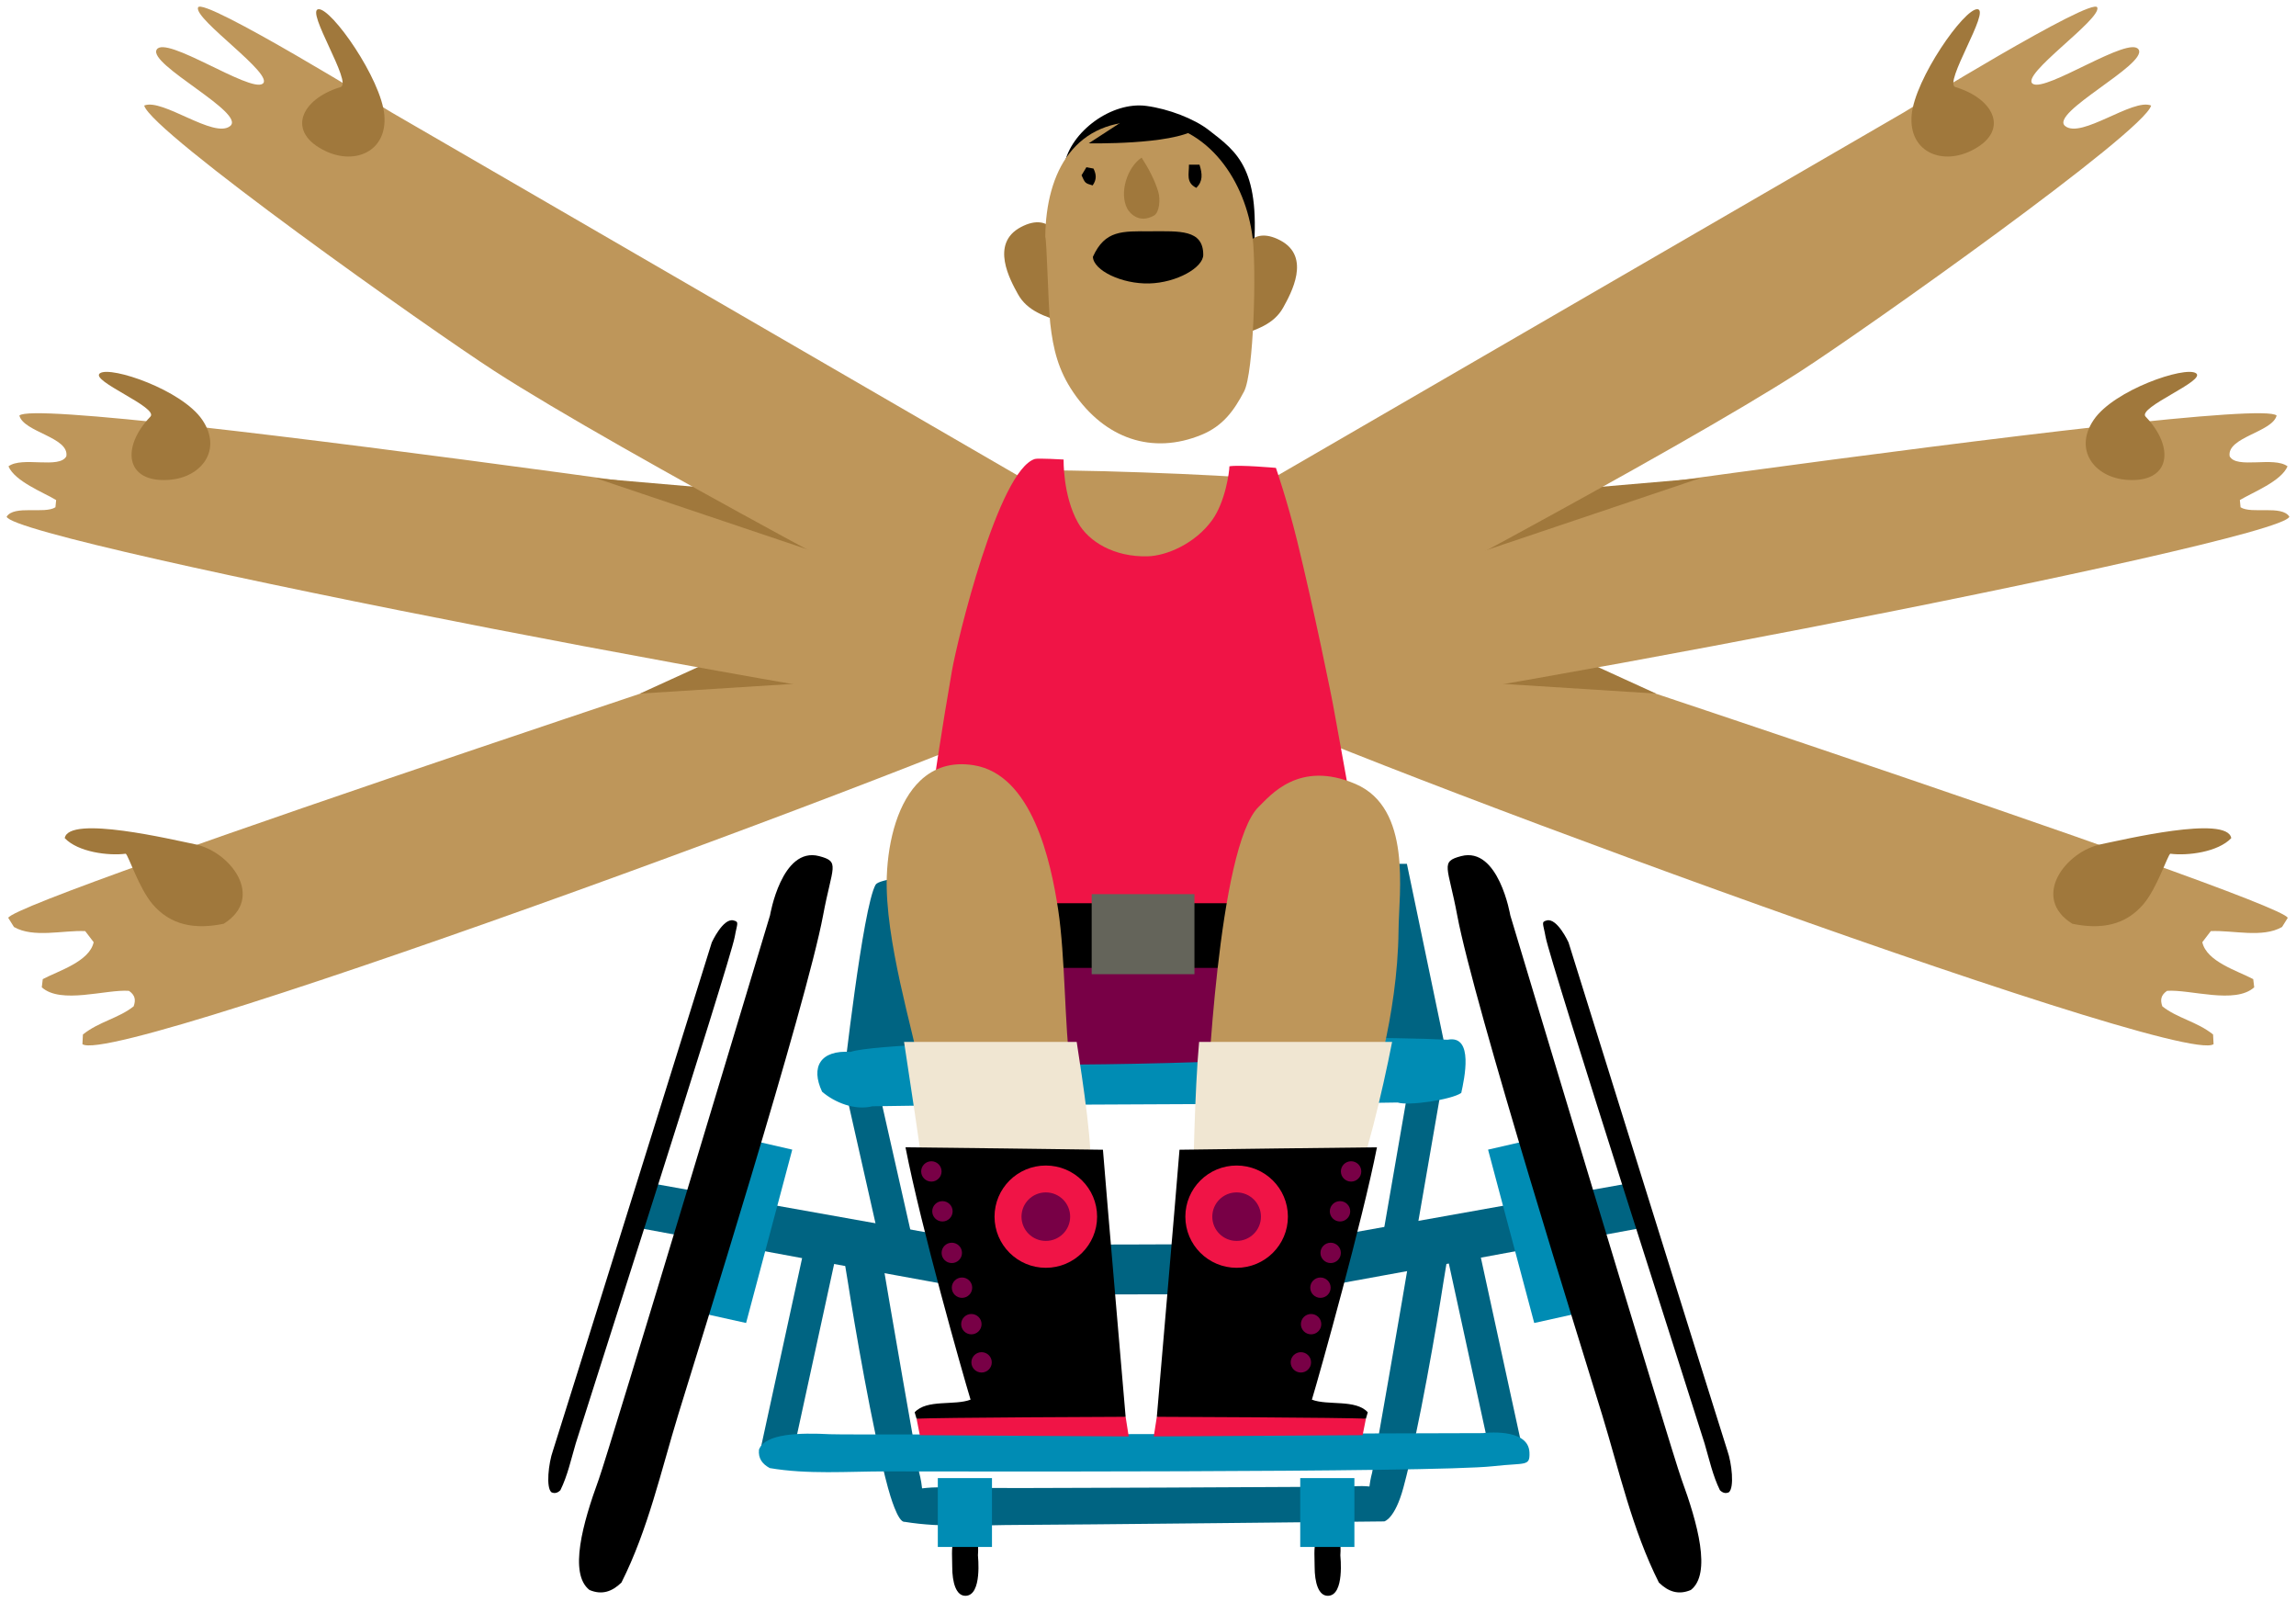 <svg xmlns="http://www.w3.org/2000/svg" xmlns:xlink="http://www.w3.org/1999/xlink" version="1.1" width="172.692" height="120.504" viewBox="0.25 0.473 172.692 120.504">
  <!-- Exported by Scratch - http://scratch.mit.edu/ -->
  <g id="ID0.5476893447339535">
    <g id="Page-1">
      <g id="andie-d-[sports,basketball,people,wheelchair,handicap,handicapable,alex-eben-meyer]">
        <g id="Head">
          <path id="Fill-1" fill="#000000" stroke="none" stroke-width="1" d="M 86.474 8.438 C 88.147 8.662 90.062 9.4 91.15 10.242 C 93.317 11.92 95.164 13.156 94.489 20.04 C 94.55 19.424 80.308 12.847 80.308 12.847 C 80.779 10.367 83.867 8.088 86.474 8.438 "/>
          <path id="Fill-3" fill="#A0783C" stroke="none" stroke-width="1" d="M 93.62 19.648 C 93.62 19.648 94.206 17.31 96.551 18.552 C 98.895 19.794 97.34 22.556 96.77 23.592 C 96.069 24.867 94.728 25.273 93.411 25.706 C 93.589 23.317 93.62 19.648 93.62 19.648 "/>
          <path id="Fill-5" fill="#A0783C" stroke="none" stroke-width="1" d="M 80.171 24.706 C 78.855 24.272 77.514 23.866 76.813 22.592 C 76.243 21.556 74.688 18.794 77.032 17.552 C 79.377 16.31 79.963 18.648 79.963 18.648 C 79.963 18.648 79.994 22.317 80.171 24.706 "/>
          <path id="Fill-7" fill="#BE965A" stroke="none" stroke-width="1" d="M 94.461 18.326 C 93.945 14.195 91.215 9.877 86.519 9.629 C 81.082 9.342 78.926 13.391 78.868 18.282 C 78.99 18.567 79.082 23.351 79.242 24.782 C 79.462 26.745 79.851 28.322 80.976 29.975 C 83.357 33.472 86.926 34.689 90.621 33.17 C 92.244 32.502 93.068 31.345 93.822 29.908 C 94.558 28.503 94.757 20.694 94.461 18.326 "/>
          <path id="Fill-9" fill="#000000" stroke="none" stroke-width="1" d="M 85.331 9.173 L 82.14 11.25 C 82.14 11.25 88.346 11.383 90.207 10.19 L 85.331 9.173 Z "/>
          <path id="Fill-11" fill="#000000" stroke="none" stroke-width="1" d="M 86.804 17.865 C 84.657 17.865 83.37 17.761 82.451 19.786 C 82.494 20.808 84.624 21.841 86.689 21.788 C 88.753 21.735 90.752 20.596 90.752 19.634 C 90.752 17.711 88.95 17.864 86.804 17.865 "/>
          <path id="Fill-13" fill="#A0783C" stroke="none" stroke-width="1" d="M 87.37 14.9 C 87.097 13.993 86.65 13.166 86.118 12.325 C 85.047 13.034 84.41 14.953 85.031 16.152 C 85.185 16.449 85.886 17.334 87.046 16.683 C 87.456 16.454 87.541 15.466 87.37 14.9 "/>
          <path id="Fill-15" fill="#000000" stroke="none" stroke-width="1" d="M 90.471 12.858 C 90.69 13.562 90.73 14.099 90.234 14.6 C 89.421 14.202 89.692 13.532 89.676 12.858 L 90.471 12.858 Z "/>
          <path id="Fill-17" fill="#000000" stroke="none" stroke-width="1" d="M 82.432 14.416 C 81.866 14.251 81.866 14.251 81.598 13.654 C 81.704 13.479 81.826 13.277 81.964 13.048 C 82.163 13.086 82.326 13.117 82.496 13.149 C 82.71 13.584 82.75 13.97 82.432 14.416 "/>
        </g>
        <g id="Bottom-Right-Arm">
          <path id="Fill-19" fill="#BE965A" stroke="none" stroke-width="1" d="M 171.891 70.183 C 172.015 69.986 172.166 69.745 172.32 69.498 C 171.855 68.057 103.932 45.679 96.852 43.392 C 93.695 44.733 91.412 50.735 91.813 52.684 C 94.832 55.071 164.216 80.84 166.742 78.993 C 166.731 78.761 166.717 78.492 166.705 78.266 C 165.503 77.299 163.996 77.039 162.887 76.147 C 162.723 75.674 162.769 75.315 163.242 74.984 C 164.972 74.858 168.364 76.017 169.799 74.718 C 169.777 74.532 169.752 74.328 169.725 74.104 C 168.551 73.478 166.214 72.79 165.896 71.325 C 166.092 71.069 166.323 70.767 166.534 70.492 C 168.197 70.415 170.421 71.028 171.891 70.183 "/>
          <path id="Fill-21" fill="#A0783C" stroke="none" stroke-width="1" d="M 168.072 63.501 C 167.074 64.549 164.8 64.842 163.487 64.673 C 163.291 64.781 162.491 67.259 161.473 68.459 C 160.127 70.044 158.311 70.394 156.118 69.939 C 152.97 67.97 155.615 64.489 158.305 63.954 C 159.874 63.642 167.779 61.735 168.072 63.501 "/>
          <path id="Fill-23" fill="#A0783C" stroke="none" stroke-width="1" d="M 116.688 48.925 L 108.172 51.576 L 124.809 52.63 L 116.688 48.925 "/>
        </g>
        <g id="Middle-Right-Arm">
          <path id="Fill-25" fill="#BE965A" stroke="none" stroke-width="1" d="M 171.485 31.724 C 171.16 32.976 167.719 33.349 167.952 34.784 C 168.468 35.762 171.278 34.768 172.306 35.542 C 171.813 36.679 169.704 37.485 168.719 38.077 C 168.738 38.275 168.758 38.471 168.772 38.62 C 169.595 39.148 171.868 38.435 172.442 39.325 C 171.973 41.256 101.919 54.68 94.193 54.68 C 94.035 54.809 91.012 41.641 91.012 41.641 C 91.012 41.641 169.854 29.992 171.485 31.724 "/>
          <path id="Fill-27" fill="#A0783C" stroke="none" stroke-width="1" d="M 114.623 37.6 L 106.046 43.864 L 128.086 36.443 L 114.623 37.6 "/>
          <path id="Fill-34" fill="#A0783C" stroke="none" stroke-width="1" d="M 165.418 28.538 C 166.244 29.091 160.964 31.114 161.633 31.808 C 163.816 34.072 163.56 36.794 160.234 36.559 C 157.77 36.385 156.198 34.288 157.732 32.039 C 159.265 29.791 164.592 27.986 165.418 28.538 "/>
        </g>
        <g id="Top-Right-Arm">
          <path id="Fill-29" fill="#BE965A" stroke="none" stroke-width="1" d="M 155.58 9.952 C 154.362 8.971 161.764 5.327 161.109 4.206 C 160.453 3.085 154.128 7.429 153.144 6.775 C 152.161 6.121 158.306 1.931 157.997 1.037 C 157.689 0.142 143.446 8.924 143.446 8.924 L 94.423 37.343 C 94.423 37.343 94.613 42.211 95.401 44.209 C 95.894 45.459 96.33 48.941 97.43 49.539 C 100.149 48.332 126.364 34.405 135.695 28.38 C 140.556 25.241 161.543 10.388 162.046 8.41 C 160.679 7.836 156.799 10.933 155.58 9.952 "/>
          <path id="Fill-32" fill="#A0783C" stroke="none" stroke-width="1" d="M 148.988 1.165 C 149.98 1.244 146.399 6.741 147.322 7.019 C 150.337 7.929 151.449 10.427 148.433 11.845 C 146.199 12.895 143.799 11.833 144.034 9.124 C 144.268 6.414 147.996 1.086 148.988 1.165 "/>
        </g>
        <g id="Bottom-Left-Arm">
          <path id="Fill-36" fill="#BE965A" stroke="none" stroke-width="1" d="M 1.301 70.183 C 1.177 69.986 1.026 69.745 0.871 69.498 C 1.337 68.057 69.26 45.679 76.34 43.392 C 79.497 44.733 81.78 50.735 81.379 52.684 C 78.36 55.071 8.976 80.84 6.449 78.993 C 6.461 78.761 6.475 78.492 6.487 78.266 C 7.689 77.299 9.196 77.039 10.304 76.147 C 10.469 75.674 10.424 75.315 9.95 74.984 C 8.22 74.857 4.828 76.017 3.393 74.718 C 3.416 74.532 3.44 74.328 3.466 74.104 C 4.641 73.478 6.978 72.79 7.295 71.325 C 7.1 71.069 6.869 70.767 6.658 70.492 C 4.995 70.415 2.771 71.028 1.301 70.183 "/>
          <path id="Fill-38" fill="#A0783C" stroke="none" stroke-width="1" d="M 5.119 63.501 C 6.119 64.549 8.391 64.842 9.706 64.673 C 9.901 64.781 10.701 67.259 11.719 68.459 C 13.065 70.044 14.881 70.394 17.075 69.939 C 20.222 67.97 17.576 64.489 14.887 63.954 C 13.318 63.642 5.413 61.735 5.119 63.501 "/>
          <path id="Fill-40" fill="#A0783C" stroke="none" stroke-width="1" d="M 56.504 48.925 L 65.019 51.576 L 48.382 52.63 L 56.504 48.925 "/>
        </g>
        <g id="Middle-Left-Arm">
          <path id="Fill-42" fill="#BE965A" stroke="none" stroke-width="1" d="M 1.707 31.724 C 2.031 32.976 5.473 33.349 5.24 34.784 C 4.724 35.762 1.914 34.768 0.887 35.542 C 1.379 36.679 3.488 37.485 4.473 38.077 C 4.454 38.275 4.434 38.471 4.419 38.62 C 3.597 39.148 1.323 38.435 0.75 39.325 C 1.219 41.256 71.272 54.68 79 54.68 C 79.157 54.809 82.179 41.641 82.179 41.641 C 82.179 41.641 3.338 29.992 1.707 31.724 "/>
          <path id="Fill-44" fill="#A0783C" stroke="none" stroke-width="1" d="M 58.569 37.6 L 67.146 43.864 L 45.105 36.443 L 58.569 37.6 "/>
          <path id="Fill-51" fill="#A0783C" stroke="none" stroke-width="1" d="M 7.774 28.538 C 6.948 29.091 12.228 31.114 11.559 31.808 C 9.376 34.072 9.631 36.794 12.958 36.559 C 15.422 36.385 16.993 34.288 15.46 32.039 C 13.926 29.791 8.6 27.986 7.774 28.538 "/>
        </g>
        <g id="Top-Left-Arm">
          <path id="Fill-46" fill="#BE965A" stroke="none" stroke-width="1" d="M 17.561 9.952 C 18.779 8.971 11.377 5.327 12.033 4.206 C 12.689 3.085 19.014 7.429 19.997 6.775 C 20.981 6.121 14.835 1.931 15.144 1.037 C 15.453 0.142 29.695 8.924 29.695 8.924 L 78.719 37.343 C 78.719 37.343 78.529 42.211 77.741 44.209 C 77.248 45.459 76.811 48.941 75.711 49.539 C 72.993 48.332 46.778 34.405 37.447 28.38 C 32.586 25.241 11.599 10.388 11.096 8.41 C 12.462 7.836 16.343 10.933 17.561 9.952 "/>
          <path id="Fill-49" fill="#A0783C" stroke="none" stroke-width="1" d="M 24.204 1.165 C 23.212 1.244 26.793 6.741 25.87 7.019 C 22.855 7.929 21.743 10.427 24.759 11.845 C 26.993 12.895 29.393 11.833 29.158 9.124 C 28.924 6.414 25.195 1.086 24.204 1.165 "/>
        </g>
        <g id="Chair">
          <path id="Fill-53" fill="#006482" stroke="none" stroke-width="1" d="M 63.685 81.773 C 63.685 81.773 65.139 68.693 66.108 67.002 C 67.077 65.312 106.069 65.433 106.069 65.433 L 109.212 80.527 L 63.685 81.773 Z "/>
          <path id="Fill-55" fill="#006482" stroke="none" stroke-width="1" d="M 106.462 93.783 C 105.732 98.32 103.453 111.217 103.453 111.217 C 103.453 111.217 103.322 111.669 103.251 112.257 C 102.471 112.179 101.761 112.27 101.761 112.27 C 101.761 112.27 74.157 112.428 72.709 112.352 C 71.657 112.296 70.545 112.282 69.603 112.398 C 69.537 111.743 69.386 111.217 69.386 111.217 C 69.386 111.217 67.108 98.32 66.378 93.783 L 63.499 93.783 C 63.674 94.814 63.862 95.841 64.02 96.867 C 64.476 99.828 65.878 108.081 67.037 112.35 C 67.184 112.891 67.786 114.985 68.29 114.914 C 71.126 115.377 74.039 115.149 76.9 115.147 C 79.905 115.145 104.366 114.883 104.366 114.883 C 104.366 114.883 105.16 114.718 105.803 112.35 C 106.962 108.081 108.364 99.828 108.82 96.867 C 108.978 95.841 109.166 94.814 109.341 93.783 L 106.462 93.783 Z "/>
          <path id="Fill-57" fill="#000000" stroke="none" stroke-width="1" d="M 100.136 120.477 C 99.413 120.494 99.131 119.468 99.129 118.301 C 99.128 117.175 99.024 116.928 99.35 115.812 C 99.555 115.594 99.838 115.471 100.28 115.498 C 101.044 115.67 101.125 116.577 101.063 117.428 C 101.06 117.477 101.405 120.447 100.136 120.477 "/>
          <path id="Fill-59" fill="#008CB4" stroke="none" stroke-width="1" d="M 98.046 116.804 L 102.12 116.804 L 102.12 111.626 L 98.046 111.626 L 98.046 116.804 "/>
          <path id="Fill-61" fill="#000000" stroke="none" stroke-width="1" d="M 72.877 120.477 C 72.155 120.494 71.873 119.468 71.871 118.301 C 71.869 117.175 71.766 116.928 72.092 115.812 C 72.296 115.594 72.58 115.471 73.022 115.498 C 73.786 115.67 73.867 116.577 73.805 117.428 C 73.801 117.477 74.147 120.447 72.877 120.477 "/>
          <path id="Fill-62" fill="#008CB4" stroke="none" stroke-width="1" d="M 70.787 116.804 L 74.861 116.804 L 74.861 111.626 L 70.787 111.626 L 70.787 116.804 "/>
          <path id="Fill-63" fill="#006482" stroke="none" stroke-width="1" d="M 68.916 93.823 L 66.527 94.359 L 63.685 81.773 L 66.073 81.237 L 68.916 93.823 "/>
          <path id="Fill-64" fill="#006482" stroke="none" stroke-width="1" d="M 59.829 110.049 L 57.436 109.532 L 61.156 92.438 L 63.548 92.956 L 59.829 110.049 "/>
          <path id="Fill-65" fill="#006482" stroke="none" stroke-width="1" d="M 112.392 110.049 L 114.784 109.532 L 111.065 92.438 L 108.672 92.956 L 112.392 110.049 "/>
          <path id="Fill-66" fill="#006482" stroke="none" stroke-width="1" d="M 106.575 94.362 L 104.163 93.947 L 106.364 81.234 L 108.777 81.648 L 106.575 94.362 "/>
          <path id="Fill-67" fill="#006482" stroke="none" stroke-width="1" d="M 96.844 94.081 C 96.652 95.462 96.362 96.46 96.703 97.725 C 96.964 97.784 124.007 92.761 124.007 92.761 L 122.779 89.455 C 122.779 89.455 97.963 93.885 96.844 94.081 "/>
          <path id="Fill-68" fill="#008CB4" stroke="none" stroke-width="1" d="M 116.686 85.888 L 119.657 99.072 L 115.646 99.961 L 112.174 86.925 L 116.686 85.888 "/>
          <path id="Fill-69" fill="#000000" stroke="none" stroke-width="1" d="M 110.149 64.853 C 108.543 65.274 109.163 65.606 109.852 69.297 C 111.094 75.949 119.411 102.478 120.752 106.863 C 122.046 111.094 123.02 115.508 125.022 119.481 C 125.722 120.163 126.489 120.437 127.427 120.038 C 128.992 118.814 127.933 115.017 126.729 111.725 C 125.969 109.647 113.846 69.305 113.846 69.305 C 113.846 69.305 112.972 64.112 110.149 64.853 "/>
          <path id="Fill-70" fill="#000000" stroke="none" stroke-width="1" d="M 116.593 69.689 C 116.146 69.802 116.317 69.895 116.499 70.92 C 116.827 72.768 128.099 107.807 128.46 109.026 C 128.809 110.203 129.068 111.429 129.613 112.536 C 129.806 112.727 130.017 112.805 130.278 112.697 C 130.716 112.361 130.502 110.489 130.177 109.573 C 129.971 108.995 118.225 71.34 118.225 71.34 C 118.225 71.34 117.377 69.49 116.593 69.689 "/>
          <path id="Fill-71" fill="#006482" stroke="none" stroke-width="1" d="M 75.168 94.081 C 75.36 95.462 75.65 96.46 75.308 97.725 C 75.049 97.784 48.005 92.761 48.005 92.761 L 49.233 89.455 C 49.233 89.455 74.049 93.885 75.168 94.081 "/>
          <path id="Fill-72" fill="#008CB4" stroke="none" stroke-width="1" d="M 55.326 85.888 L 52.355 99.072 L 56.366 99.961 L 59.839 86.925 L 55.326 85.888 "/>
          <path id="Fill-73" fill="#000000" stroke="none" stroke-width="1" d="M 61.863 64.853 C 63.469 65.274 62.849 65.606 62.16 69.297 C 60.918 75.949 52.602 102.478 51.26 106.863 C 49.966 111.094 48.992 115.508 46.991 119.481 C 46.29 120.163 45.524 120.437 44.586 120.038 C 43.02 118.814 44.08 115.017 45.284 111.725 C 46.043 109.647 58.167 69.305 58.167 69.305 C 58.167 69.305 59.04 64.112 61.863 64.853 "/>
          <path id="Fill-74" fill="#000000" stroke="none" stroke-width="1" d="M 55.419 69.689 C 55.866 69.802 55.695 69.895 55.513 70.92 C 55.185 72.768 43.913 107.807 43.552 109.026 C 43.204 110.203 42.945 111.429 42.399 112.536 C 42.207 112.727 41.995 112.805 41.734 112.697 C 41.297 112.361 41.51 110.489 41.836 109.573 C 42.041 108.995 53.787 71.34 53.787 71.34 C 53.787 71.34 54.635 69.49 55.419 69.689 "/>
          <path id="Fill-75" fill="#006482" stroke="none" stroke-width="1" d="M 76.056 94.08 L 76.056 97.801 C 79.872 97.808 88.559 97.834 96.785 97.764 L 96.785 94.016 C 89.751 94.045 81.786 94.073 76.056 94.08 "/>
          <path id="Fill-76" fill="#008CB4" stroke="none" stroke-width="1" d="M 109.129 78.661 C 101.829 78.264 67.157 78.546 64.232 79.575 C 61.944 79.422 61.212 80.711 62.082 82.568 C 63.031 83.387 64.551 83.996 65.872 83.665 C 73.275 83.51 98.742 83.532 105.375 83.381 C 106.179 83.651 109.433 83.173 110.158 82.661 C 110.376 81.65 111.138 78.266 109.129 78.661 "/>
          <path id="Fill-77" fill="#008CB4" stroke="none" stroke-width="1" d="M 115.287 109.696 C 115.329 110.778 115.003 110.455 112.558 110.731 C 108.151 111.229 69.875 111.118 66.87 111.121 C 63.971 111.123 61.018 111.36 58.146 110.872 C 57.584 110.566 57.266 110.141 57.337 109.48 C 57.804 108.27 60.387 108.205 62.68 108.326 C 64.128 108.402 111.789 108.244 111.789 108.244 C 111.789 108.244 115.211 107.796 115.287 109.696 "/>
        </g>
        <g id="Torso">
          <path id="Fill-78" fill="#780046" stroke="none" stroke-width="1" d="M 101.9 68.379 C 100.046 68.055 72.757 69.006 68.316 68.67 L 72.113 80.317 C 73.971 80.789 97.02 80.481 101.17 79.589 C 101.322 78.308 101.826 69.07 101.9 68.379 "/>
          <path id="Fill-79" fill="#BE965A" stroke="none" stroke-width="1" d="M 94.631 36.475 C 93.572 36.204 78.568 35.655 78.143 35.923 C 77.831 36.745 76.925 47.288 76.925 47.288 L 94.631 45.412 C 94.631 45.412 94.702 38.673 94.631 36.475 "/>
          <path id="Fill-80" fill="#F01446" stroke="none" stroke-width="1" d="M 100.61 53.998 C 100.442 52.964 99.048 46.187 97.817 41.157 C 97.074 38.123 96.217 35.658 96.217 35.658 C 96.217 35.658 93.433 35.409 92.72 35.54 C 92.714 35.978 92.409 38.217 91.418 39.59 C 90.146 41.352 87.999 42.269 86.577 42.307 C 84.049 42.375 82.132 41.205 81.33 39.777 C 80.177 37.724 80.25 35.029 80.25 35.029 C 80.25 35.029 78.313 34.915 78.087 34.987 C 75.344 35.853 72.245 48.631 71.844 50.947 C 71.116 55.144 70.467 59.358 69.902 63.58 C 69.719 64.945 68.256 70.204 69.252 71.433 L 103.338 71.097 C 103.668 70.313 100.75 54.856 100.61 53.998 "/>
        </g>
        <g id="Belt">
          <path id="Fill-81" fill="#000000" stroke="none" stroke-width="1" d="M 68.316 73.258 L 102.904 73.258 L 102.904 68.395 L 68.316 68.395 L 68.316 73.258 "/>
          <path id="Fill-106" fill="#64645A" stroke="none" stroke-width="1" d="M 82.36 73.733 L 90.089 73.733 L 90.089 67.712 L 82.36 67.712 L 82.36 73.733 "/>
        </g>
        <g id="Right-Leg">
          <path id="Fill-82" fill="#BE965A" stroke="none" stroke-width="1" d="M 105.44 70.441 C 105.38 77.008 103.304 83.142 103.304 83.142 L 91.04 83.335 C 91.04 83.335 91.841 64.105 94.925 61.141 C 95.79 60.31 97.936 57.599 102.199 59.425 C 106.463 61.252 105.467 67.555 105.44 70.441 "/>
          <path id="Fill-83" fill="#F0E6D2" stroke="none" stroke-width="1" d="M 90.441 78.823 C 90.107 82.427 89.982 89.025 89.993 90.383 C 92.134 91.01 100.129 89.993 102.07 89.542 C 102.843 88.382 104.241 82.512 104.957 78.823 L 90.441 78.823 Z "/>
          <path id="Fill-84" fill="#F01446" stroke="none" stroke-width="1" d="M 87.26 107.016 L 87.029 108.491 L 102.739 108.399 L 102.985 107.162 L 93.868 105.358 L 87.26 107.016 "/>
          <path id="Fill-85" fill="#000000" stroke="none" stroke-width="1" d="M 103.817 86.75 C 103.817 86.75 100.139 86.791 96.442 86.835 C 92.846 86.878 89.232 86.922 88.965 86.932 C 88.725 89.985 87.26 107.016 87.26 107.016 C 87.26 107.016 101.781 107.067 102.985 107.162 C 103.044 106.959 103.091 106.802 103.127 106.678 C 102.213 105.676 100.124 106.191 98.923 105.726 C 99.522 103.753 102.765 92.13 103.817 86.75 "/>
          <path id="Fill-86" fill="#F01446" stroke="none" stroke-width="1" d="M 97.119 91.965 C 97.119 94.089 95.393 95.811 93.262 95.811 C 91.132 95.811 89.405 94.089 89.405 91.965 C 89.405 89.841 91.132 88.12 93.262 88.12 C 95.393 88.12 97.119 89.841 97.119 91.965 "/>
          <path id="Fill-87" fill="#780046" stroke="none" stroke-width="1" d="M 95.092 91.965 C 95.092 92.973 94.273 93.79 93.262 93.79 C 92.251 93.79 91.432 92.973 91.432 91.965 C 91.432 90.957 92.251 90.141 93.262 90.141 C 94.273 90.141 95.092 90.957 95.092 91.965 "/>
          <path id="Fill-88" fill="#780046" stroke="none" stroke-width="1" d="M 102.638 88.564 C 102.638 88.986 102.294 89.329 101.871 89.329 C 101.447 89.329 101.103 88.986 101.103 88.564 C 101.103 88.141 101.447 87.799 101.871 87.799 C 102.294 87.799 102.638 88.141 102.638 88.564 "/>
          <path id="Fill-89" fill="#780046" stroke="none" stroke-width="1" d="M 101.806 91.563 C 101.806 91.985 101.462 92.328 101.039 92.328 C 100.615 92.328 100.271 91.985 100.271 91.563 C 100.271 91.14 100.615 90.798 101.039 90.798 C 101.462 90.798 101.806 91.14 101.806 91.563 "/>
          <path id="Fill-90" fill="#780046" stroke="none" stroke-width="1" d="M 101.102 94.69 C 101.102 95.112 100.758 95.455 100.335 95.455 C 99.911 95.455 99.567 95.112 99.567 94.69 C 99.567 94.267 99.911 93.925 100.335 93.925 C 100.758 93.925 101.102 94.267 101.102 94.69 "/>
          <path id="Fill-91" fill="#780046" stroke="none" stroke-width="1" d="M 100.334 97.306 C 100.334 97.729 99.99 98.071 99.567 98.071 C 99.143 98.071 98.799 97.729 98.799 97.306 C 98.799 96.884 99.143 96.541 99.567 96.541 C 99.99 96.541 100.334 96.884 100.334 97.306 "/>
          <path id="Fill-92" fill="#780046" stroke="none" stroke-width="1" d="M 99.63 100.05 C 99.63 100.472 99.286 100.815 98.863 100.815 C 98.439 100.815 98.095 100.472 98.095 100.05 C 98.095 99.627 98.439 99.285 98.863 99.285 C 99.286 99.285 99.63 99.627 99.63 100.05 "/>
          <path id="Fill-93" fill="#780046" stroke="none" stroke-width="1" d="M 98.862 102.922 C 98.862 103.344 98.518 103.687 98.095 103.687 C 97.671 103.687 97.327 103.344 97.327 102.922 C 97.327 102.499 97.671 102.157 98.095 102.157 C 98.518 102.157 98.862 102.499 98.862 102.922 "/>
        </g>
        <g id="Left-Leg">
          <path id="Fill-94" fill="#BE965A" stroke="none" stroke-width="1" d="M 80.764 80.967 C 79.703 81.039 69.739 80.777 69.419 80.728 C 68.983 78.215 66.78 71.104 66.949 66.383 C 67.05 63.58 67.819 60.727 69.483 59.161 C 70.482 58.221 71.804 57.745 73.497 58.019 C 77.874 58.73 79.283 65.201 79.841 68.891 C 80.373 72.412 80.315 77.473 80.764 80.967 "/>
          <path id="Fill-95" fill="#F0E6D2" stroke="none" stroke-width="1" d="M 68.248 78.823 C 68.691 81.719 69.434 86.633 69.69 88.641 C 72.781 89.681 78.98 89.35 82.171 88.661 C 82.586 87.541 81.65 81.533 81.233 78.823 L 68.248 78.823 Z "/>
          <path id="Fill-96" fill="#F01446" stroke="none" stroke-width="1" d="M 84.913 107.016 L 85.144 108.491 L 69.434 108.399 L 69.189 107.162 L 78.306 105.358 L 84.913 107.016 "/>
          <path id="Fill-97" fill="#000000" stroke="none" stroke-width="1" d="M 68.356 86.75 C 68.356 86.75 72.033 86.791 75.731 86.835 C 79.327 86.878 82.941 86.922 83.207 86.932 C 83.448 89.985 84.913 107.016 84.913 107.016 C 84.913 107.016 70.392 107.067 69.188 107.162 C 69.129 106.959 69.082 106.802 69.046 106.678 C 69.96 105.676 72.049 106.191 73.25 105.726 C 72.651 103.753 69.526 92.764 68.356 86.75 "/>
          <path id="Fill-98" fill="#F01446" stroke="none" stroke-width="1" d="M 75.053 91.965 C 75.053 94.089 76.781 95.811 78.911 95.811 C 81.041 95.811 82.768 94.089 82.768 91.965 C 82.768 89.841 81.041 88.12 78.911 88.12 C 76.781 88.12 75.053 89.841 75.053 91.965 "/>
          <path id="Fill-99" fill="#780046" stroke="none" stroke-width="1" d="M 77.081 91.965 C 77.081 92.973 77.9 93.79 78.911 93.79 C 79.922 93.79 80.741 92.973 80.741 91.965 C 80.741 90.957 79.922 90.141 78.911 90.141 C 77.9 90.141 77.081 90.957 77.081 91.965 "/>
          <path id="Fill-100" fill="#780046" stroke="none" stroke-width="1" d="M 69.535 88.564 C 69.535 88.986 69.879 89.329 70.302 89.329 C 70.726 89.329 71.07 88.986 71.07 88.564 C 71.07 88.141 70.726 87.799 70.302 87.799 C 69.879 87.799 69.535 88.141 69.535 88.564 "/>
          <path id="Fill-101" fill="#780046" stroke="none" stroke-width="1" d="M 70.367 91.563 C 70.367 91.985 70.711 92.328 71.134 92.328 C 71.558 92.328 71.902 91.985 71.902 91.563 C 71.902 91.14 71.558 90.798 71.134 90.798 C 70.711 90.798 70.367 91.14 70.367 91.563 "/>
          <path id="Fill-102" fill="#780046" stroke="none" stroke-width="1" d="M 71.071 94.69 C 71.071 95.112 71.415 95.455 71.838 95.455 C 72.262 95.455 72.606 95.112 72.606 94.69 C 72.606 94.267 72.262 93.925 71.838 93.925 C 71.415 93.925 71.071 94.267 71.071 94.69 "/>
          <path id="Fill-103" fill="#780046" stroke="none" stroke-width="1" d="M 71.839 97.306 C 71.839 97.729 72.183 98.071 72.606 98.071 C 73.03 98.071 73.374 97.729 73.374 97.306 C 73.374 96.884 73.03 96.541 72.606 96.541 C 72.183 96.541 71.839 96.884 71.839 97.306 "/>
          <path id="Fill-104" fill="#780046" stroke="none" stroke-width="1" d="M 72.543 100.05 C 72.543 100.472 72.887 100.815 73.31 100.815 C 73.734 100.815 74.078 100.472 74.078 100.05 C 74.078 99.627 73.734 99.285 73.31 99.285 C 72.887 99.285 72.543 99.627 72.543 100.05 "/>
          <path id="Fill-105" fill="#780046" stroke="none" stroke-width="1" d="M 73.311 102.922 C 73.311 103.344 73.655 103.687 74.078 103.687 C 74.502 103.687 74.846 103.344 74.846 102.922 C 74.846 102.499 74.502 102.157 74.078 102.157 C 73.655 102.157 73.311 102.499 73.311 102.922 "/>
        </g>
      </g>
    </g>
  </g>
</svg>